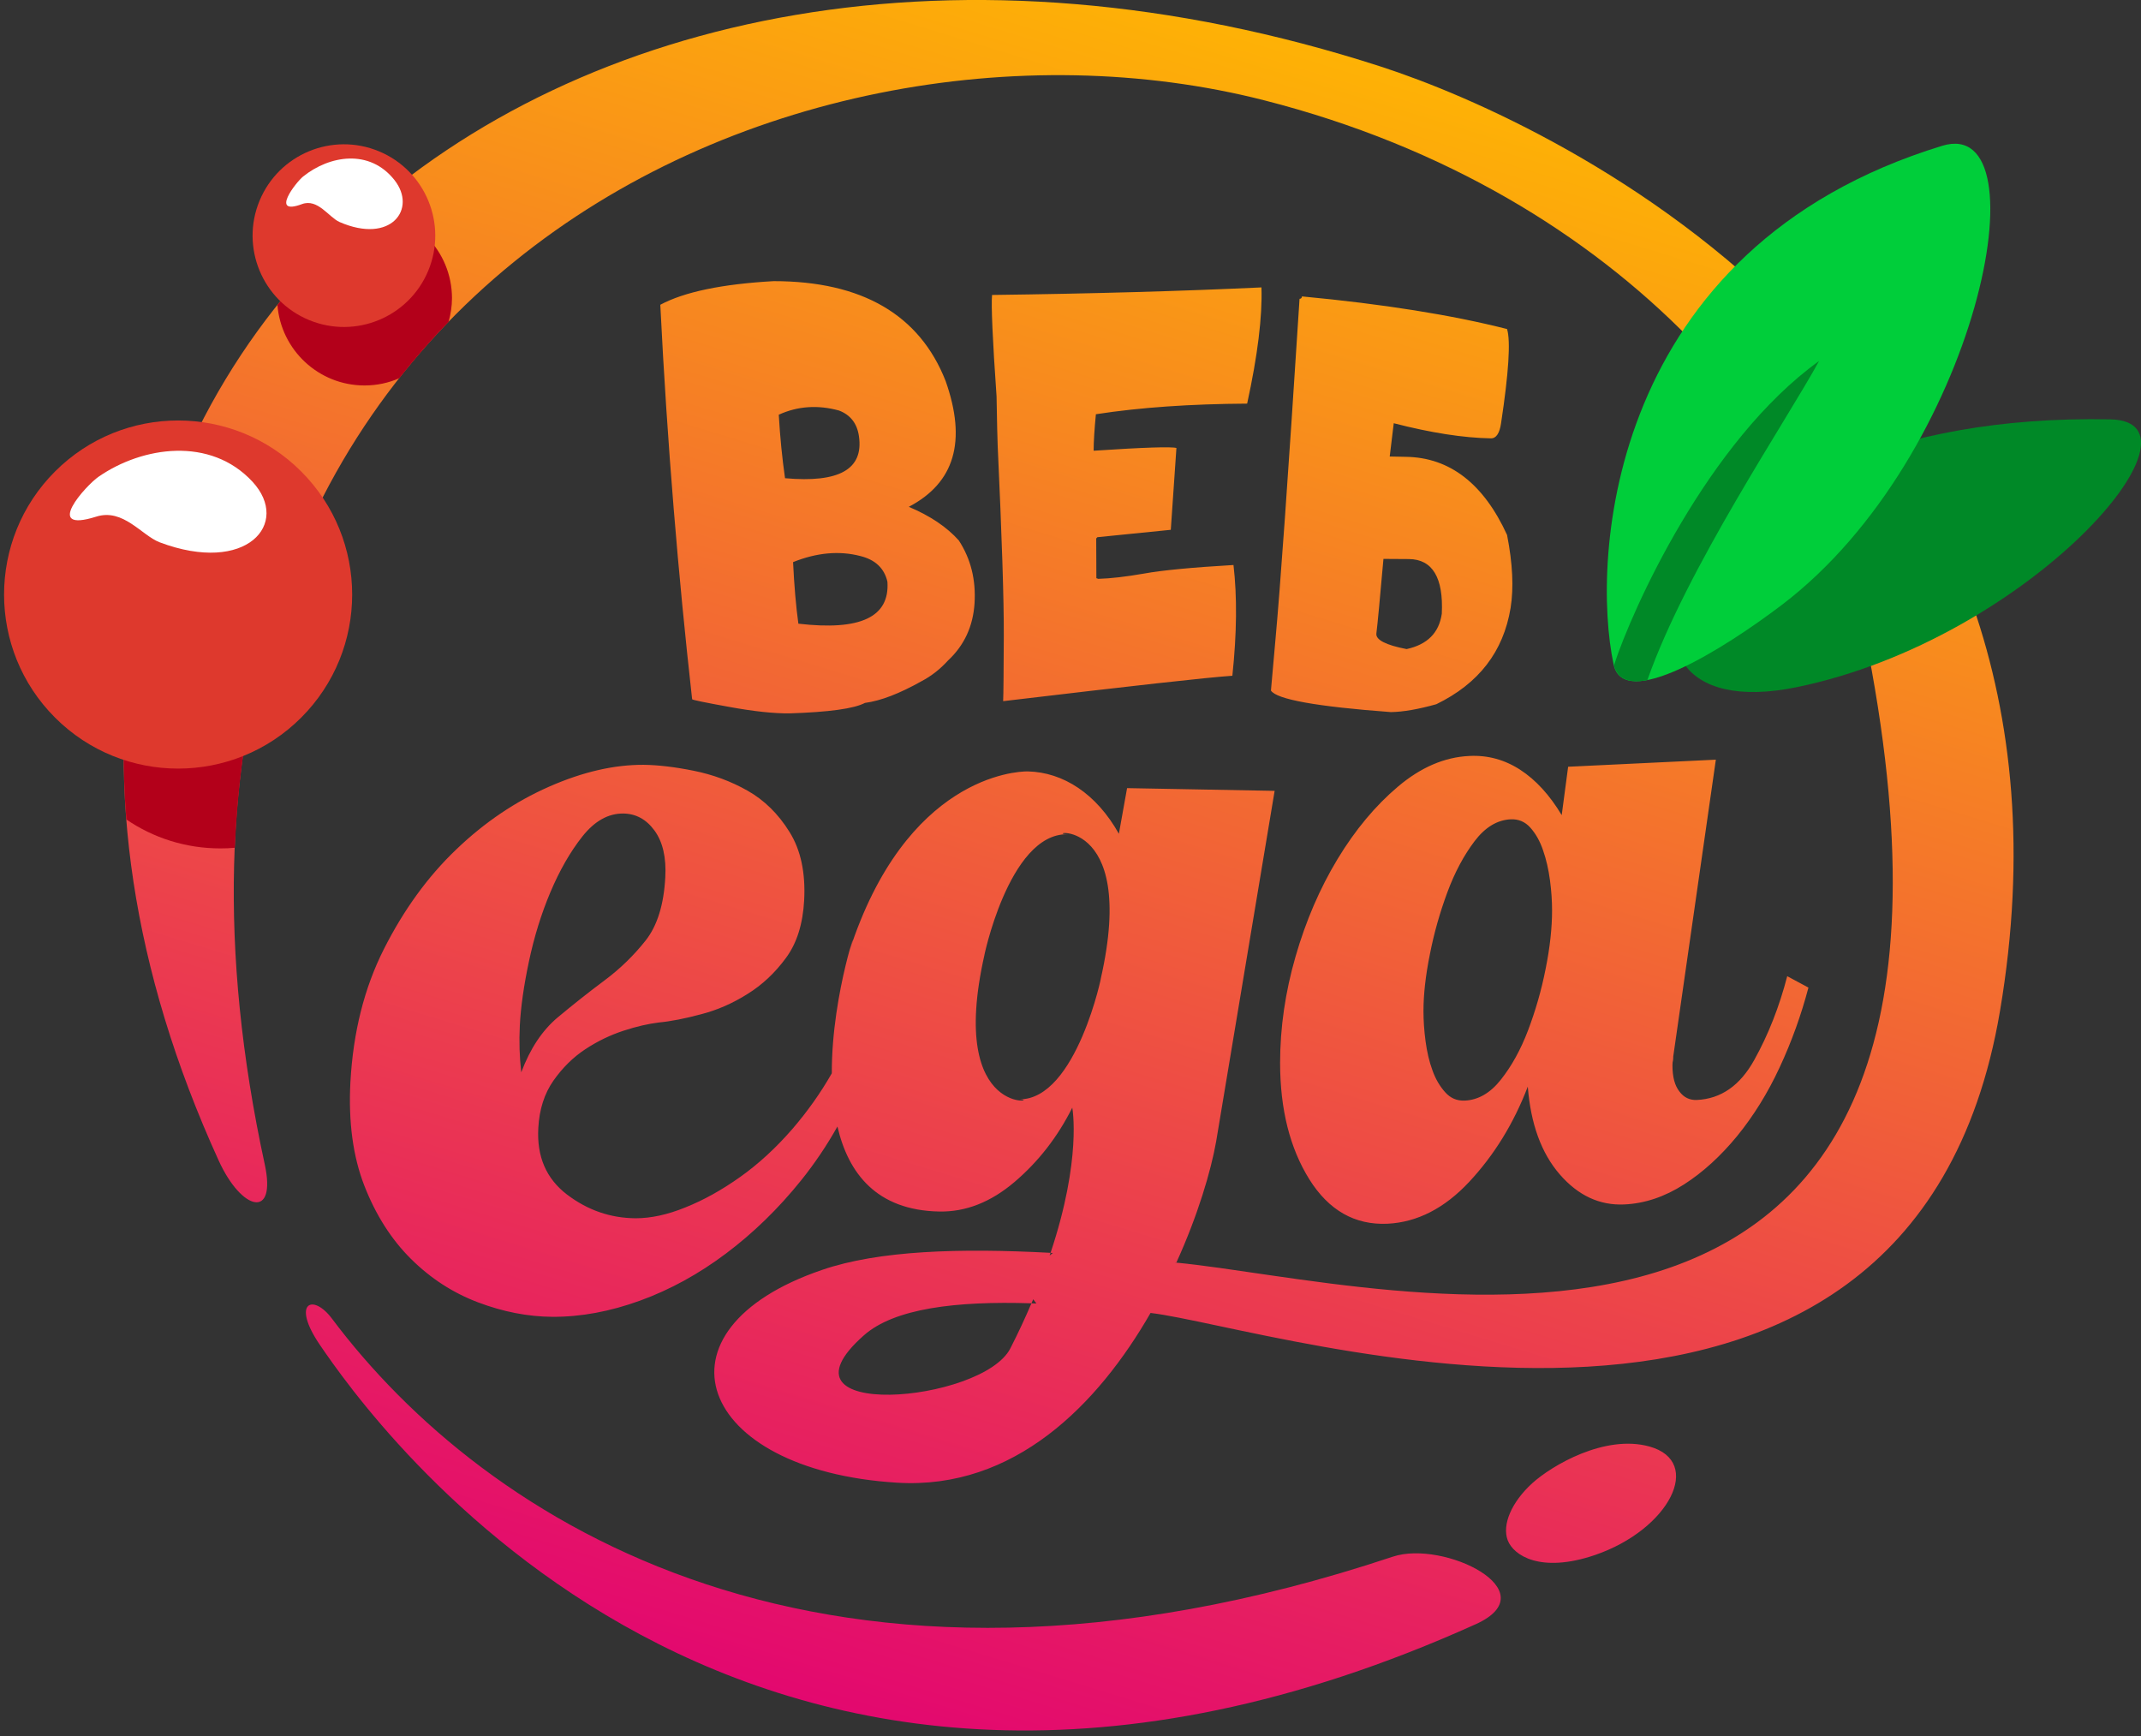 <?xml version="1.0" encoding="utf-8"?>
<!-- Generator: Adobe Illustrator 23.0.1, SVG Export Plug-In . SVG Version: 6.00 Build 0)  -->
<svg version="1.1" xmlns="http://www.w3.org/2000/svg" xmlns:xlink="http://www.w3.org/1999/xlink" x="0px" y="0px"
	 viewBox="0 0 1332 1080" style="enable-background:new 0 0 1332 1080;" xml:space="preserve">
<rect x="0" y="0" width="1332" height="1080" fill="#333333" stroke="none"/>
<style type="text/css">
	.st0{fill-rule:evenodd;clip-rule:evenodd;fill:url(#SVGID_1_);}
	.st1{fill-rule:evenodd;clip-rule:evenodd;fill:#B3001A;}
	.st2{fill-rule:evenodd;clip-rule:evenodd;fill:#008927;}
	.st3{fill-rule:evenodd;clip-rule:evenodd;fill:#00CE3A;}
	.st4{fill-rule:evenodd;clip-rule:evenodd;fill:#DE392D;}
	.st5{fill-rule:evenodd;clip-rule:evenodd;fill:#FFFFFF;}
</style>
<g id="Layer_1">
</g>
<g id="slide_x5F_7">
</g>
<g id="_x36_">
</g>
<g id="_x35_">
</g>
<g id="slide_x5F_4">
</g>
<g id="slide_x5F_2">
	<g id="boy">
	</g>
</g>
<g id="slide_x5F_1">
	<g id="logo">
		<g id="Shape_1_copy">
			<g>
				<linearGradient id="SVGID_1_" gradientUnits="userSpaceOnUse" x1="496.175" y1="1056.884" x2="811.144" y2="26.666">
					<stop  offset="0" style="stop-color:#E3086F"/>
					<stop  offset="1" style="stop-color:#FEB205"/>
				</linearGradient>
				<path class="st0" d="M859,41.4C337.1-127.3-82.4,243.3,136.1,722.1c14.3,31.3,36.1,36.7,28.6,2.2C48,186.5,487.3-14,786.5,62.4
					c226.1,57.7,353.6,219.3,377.9,354.2c89.6,495.5-303,381.2-432.6,368.9c0,0.1-0.1,0.1-0.1,0.2l-0.6-0.2c0.2,0,0.5,0,0.7,0.1
					c13.5-29.6,21.6-57.3,24.8-75.4L793,492l-91.8-1.7l-5.1,28.4c-13.9-24.8-34.5-38.3-56.7-38.8c-7.5-0.1-75.9,3.5-111,111.9
					c8.5-26.1-11.1,24.5-10.9,75.9c-7,12.3-15.2,23.8-24.4,34.5c-10.3,11.9-21.2,21.9-32.6,30c-11.4,8.1-22.7,14.4-34,18.9
					c-11.2,4.6-21.6,6.8-31,6.8c-15.7-0.1-29.9-5-42.8-14.8c-12.8-9.8-18.8-23.5-17.8-41.3c0.6-11.6,3.8-21.5,9.4-29.5
					c5.7-8.1,12.3-14.6,19.9-19.6c7.6-5,15.5-8.8,23.8-11.5c8.2-2.7,15.5-4.3,21.9-5.1c7.4-0.7,16.1-2.4,26.2-5.1
					c10.1-2.6,19.7-6.8,28.9-12.6c9.2-5.7,17.2-13.2,24-22.5c6.8-9.2,10.5-21.2,11.3-35.9c0.9-17-2.1-31.2-9.1-42.4
					c-7-11.3-15.7-19.8-26.1-25.7c-10.4-5.9-21.6-10-33.5-12.4c-11.9-2.4-22.3-3.6-31.2-3.7c-18.3-0.1-37.9,4.4-58.8,13.6
					c-20.9,9.2-40.2,22.2-57.8,39.1c-17.7,16.9-32.6,37.5-44.9,61.8c-12.3,24.3-19.2,51.9-20.9,82.9c-1.3,24.8,1.6,46.3,8.7,64.5
					c7.1,18.2,16.8,33.4,29,45.5c12.2,12.1,26.1,21.1,41.7,27c15.6,5.9,31,8.9,46.2,9c17.8,0.1,36-3.3,54.7-10.1
					c18.7-6.8,36.5-16.6,53.4-29.3c16.9-12.7,32.5-27.8,46.8-45.6c8.4-10.5,15.9-21.6,22.5-33.4c6.7,29,24.3,52.2,63.4,52.9
					c16.4,0.3,32-5.8,46.8-18.4c14.8-12.6,26.8-28,35.9-46.2c0,0,6.1,31.6-13.5,90.3c0.5,0,0.9,0.1,1.4,0.1l-2,1.6
					c0.2-0.6,0.4-1.1,0.6-1.7c-56.6-3-106.8-1.5-142.1,10.6c-109.7,37.4-78.4,124.7,46.6,132.4c73.1,4.5,125.1-48.8,157.7-105.6
					c0,0,0,0,0,0l0,0c0,0,0,0,0,0c76.5,9,472.7,142.8,528.5-188C1310.4,237.5,969.4,77.1,859,41.4z M323.4,638
					c0.6-11.6,2.5-24.9,5.7-40c3.2-15.1,7.6-29.4,13.3-42.9c5.7-13.5,12.3-25.1,19.9-34.7c7.6-9.6,16.1-14.4,25.5-14.3
					c7.8,0.1,14.3,3.6,19.4,10.6c5.1,7,7.4,16.7,6.7,29.1c-0.9,17-5,30.2-12.3,39.4c-7.3,9.2-15.8,17.5-25.6,24.8
					c-9.8,7.3-19.5,15-29.1,23c-9.6,8.1-17.1,19.4-22.6,34.1C323.2,657.7,322.9,648,323.4,638z M641.7,810.8
					c-3.8,8.9-8.1,18.2-13.1,28c-17.3,34.1-152,45.6-91.1-8.1C556.4,814,594.6,809.3,641.7,810.8c0.4-0.8,0.7-1.7,1.1-2.5l2,2.6
					C643.7,810.9,642.7,810.9,641.7,810.8z M633.9,683.9c16.9,0.3-45,14.3-21.4-90c-1.2,5.5,14.6-75.6,51.6-74.9
					c-16.9-0.3,44.4-14.3,20.7,90C686.1,603.6,670,684.6,633.9,683.9z M866.6,968.4c-353.4,117.7-565.9-22.5-660.1-148.1
					c-11.9-15.9-25.5-10-7.4,16.5c29.4,43,262.6,379.5,719.1,173.6C963.4,989.9,898.3,957.9,866.6,968.4z M1026.2,899.9
					c-27.7-7.7-60.8,11.8-73,22.9c-12.9,11.8-18.8,25.8-15.2,35.4c3.6,9.5,20.5,20.7,54.3,9.2C1038.7,951.5,1060,909.3,1026.2,899.9
					z M588.3,237c-16.1-41-51.8-62.1-107-62.1c-32,1.8-55.6,6.7-70.5,14.7c4.3,86.6,11.2,168.6,19.8,245.4c0,0.4,7.7,2,23.2,4.8
					c15.3,2.8,27.8,4.1,37.5,4c24.4-0.8,39.9-2.9,46.8-6.5c9.8-1.3,21.5-5.8,35.2-13.5c6.1-3.2,11.6-7.5,16.5-12.9
					c10.1-9.4,15.6-21.3,16.5-35.6c0.9-14.6-2.3-27.6-9.8-39.1c-7.4-8.3-17.8-15.3-31.1-20.9C593.8,300.4,601.6,274.7,588.3,237z
					 M488.4,297.5c-1.8-12.5-3.1-25.7-3.9-39.5c11.8-5.4,24.4-6.2,37.5-2.6c7.1,2.7,11.3,8.1,12.4,16.1
					C537.3,292,522,300.5,488.4,297.5z M496.7,388c-1.5-10.9-2.6-23.6-3.3-38.3c14.7-5.9,28.7-7.2,41.8-3.8c9.4,2.3,15,7.7,16.9,16
					C553.6,383.9,535.3,392.5,496.7,388z M775.9,251.1c6.5-29.8,9.5-54,8.9-72.3c-49.1,2.3-104.9,3.9-167.6,4.7
					c-0.6,6.3,0.3,27.6,2.8,63.1c0.3,16.4,0.5,26.6,0.7,30.6c2.6,56.6,3.9,95.5,3.8,118.6c-0.1,22.6-0.2,35.9-0.4,40.4
					c80-9.5,127.3-14.8,142.6-15.8c2.8-26.4,3-49.4,0.7-68.9c-25.9,1.5-44.4,3.3-55.5,5.3c-11.5,2-21,3.1-28.6,3.3l-1.2-0.4
					c0-3.9-0.1-12.1-0.1-24.7l0.7-0.8l45.7-4.6l3.5-50.9c-2.9-0.9-20-0.4-51.5,1.7c0-5.8,0.5-13.3,1.4-22.7
					C709.6,253.4,741,251.3,775.9,251.1z M927.5,272.7c3.3,0.1,5.5-3.1,6.4-9.6c4.7-31.1,6-50.8,3.7-58.4
					c-34.2-8.7-76.6-15.5-127.6-20.3c-0.1,1-0.6,1.5-1.5,1.5c-7.4,114.9-11.9,178.1-15,212.1l-2.8,31.6c3.5,5.5,28.6,10,74.6,13.4
					c7.5-0.1,16.9-1.7,28.3-4.9c26.3-12.8,41.7-32.6,46.2-59.9c2-12.5,1.3-27.5-2.2-45.4c-14.5-31.7-35.5-48.2-62.9-48.6l-10.1-0.2
					l2.5-20.7C890.4,269.3,910.4,272.4,927.5,272.7z M876.5,347.8c14.7,0.1,21.6,11.6,20.5,34c-1.7,11.9-9,19.2-21.9,22
					c-13-2.5-19.3-5.8-18.8-9.7c0.8-6.4,2.2-21.7,4.4-46.4L876.5,347.8z M1041,657.2l26.5-184.6l-91.9,4.4l-4,30.1
					c-7.5-12.5-16.1-21.9-25.8-28.2c-9.7-6.3-20.3-9.2-31.7-8.6c-15.4,0.7-30.2,7.1-44.3,19c-14.1,11.9-26.7,27-37.7,45.2
					c-11,18.2-19.7,38.4-26.1,60.6c-6.4,22.2-9.6,44.2-9.6,66.1c0,28.9,6.1,53.1,18.2,72.5c12.1,19.3,28.3,28.5,48.6,27.6
					c18.5-0.9,35.5-9.6,50.9-26.1c15.4-16.5,27.6-36.2,36.4-59.2c1.8,23.1,8.4,41.3,19.8,54.5c11.5,13.3,24.9,19.5,40.3,18.8
					c12.8-0.6,25.1-4.8,37-12.4c11.9-7.6,22.9-17.7,33.1-30.1c10.1-12.4,19-26.6,26.5-42.8c7.5-16.1,13.4-32.6,17.9-49.6l-13.2-7.1
					c-4.9,18.9-11.7,36.3-20.5,52.1c-8.8,15.9-20.7,24.2-35.7,24.9c-4.4,0.2-8.1-1.5-10.9-5.3c-2.9-3.7-4.3-9.1-4.3-16.2
					c0-1.3,0.1-2.3,0.3-2.9C1040.9,659.5,1041,658.5,1041,657.2z M961.6,602.7c-2.6,13.3-6.3,26-10.9,38.2
					c-4.6,12.1-10.3,22.4-16.9,30.7c-6.6,8.4-14.1,12.7-22.5,13.1c-4.9,0.2-8.9-1.5-12.2-5.2c-3.3-3.7-6-8.2-7.9-13.6
					c-2-5.4-3.4-11.4-4.3-18.1c-0.9-6.7-1.3-13-1.3-18.8c0-10.3,1.3-22.1,4-35.4c2.6-13.3,6.3-26.2,10.9-38.6
					c4.6-12.4,10.3-23,16.9-31.7c6.6-8.7,14.1-13.2,22.5-13.6c4.8-0.2,8.9,1.5,12.2,5.2c3.3,3.7,6,8.4,7.9,14.1
					c2,5.7,3.4,11.9,4.3,18.6c0.9,6.7,1.3,13,1.3,18.8C965.6,577.2,964.3,589.4,961.6,602.7z"/>
			</g>
		</g>
		<g id="shadow">
			<g>
				<path class="st1" d="M98.8,327.2c-18,56-25.4,117.3-20.2,182.6c16.7,11.4,36.8,18,58.5,18c3,0,6-0.1,9-0.4
					c3.1-73.2,18.5-137.6,43.1-193.5c-15.3-8.9-33.1-14-52.1-14C123.5,319.9,110.6,322.5,98.8,327.2z M228.6,131.1
					c-20.5,18-39.3,37.5-56,58.6c2.2,28,25.6,50.1,54.2,50.1c7.7,0,15-1.6,21.6-4.5c9.7-12.3,19.9-24,30.7-35.1
					c1.3-4.7,2.1-9.7,2.1-14.8C281.1,156,257.7,132.1,228.6,131.1z"/>
			</g>
		</g>
		<g id="Shape_2_copy">
			<g>
				<path class="st2" d="M1313,260.9c-277.3-5.6-340.5,196.5-195.2,166.6C1263,397.6,1379.1,262.2,1313,260.9z"/>
			</g>
		</g>
		<g id="Shape_2">
			<g>
				<path class="st3" d="M1208.3,90.7c-208.2,63.7-218.5,257-204.4,322.7c6.3,29.1,67.8-9.1,104.8-37.2
					C1230.6,283.4,1272.6,71,1208.3,90.7z"/>
			</g>
		</g>
		<g id="Shape_2_1_">
			<g>
				<path class="st2" d="M1004.1,413.9c2.2,9,10,11.3,20.8,9.2c24.3-69.4,87.3-162.6,106.8-198.5
					C1062.3,274.5,1015.2,379.6,1004.1,413.9z"/>
			</g>
		</g>
		<g id="Ellipse_2">
			<g>
				
					<ellipse transform="matrix(0.707 -0.707 0.707 0.707 -229.11 186.755)" class="st4" cx="110.9" cy="369.9" rx="108.3" ry="108.3"/>
			</g>
		</g>
		<g id="Ellipse_2_copy">
			<g>
				<path class="st5" d="M157.1,299.7c-26.2-28.3-68.5-22-95.8-3.1c-7.6,5.2-35.2,35.5-1.4,24.8c16.8-5.3,28.2,11.7,39.5,16
					C153.4,357.7,181.1,325.7,157.1,299.7z"/>
			</g>
		</g>
		<g id="Ellipse_2_1_">
			<g>
				
					<ellipse transform="matrix(0.383 -0.924 0.924 0.383 -3.41 288.093)" class="st4" cx="213.9" cy="146.6" rx="56.8" ry="56.8"/>
			</g>
		</g>
		<g id="Ellipse_2_copy_2">
			<g>
				<path class="st5" d="M245.4,112c-15.5-19.6-40.5-15.3-56.8-2.2c-4.5,3.6-20.8,24.6-0.8,17.2c9.9-3.7,16.7,8.1,23.4,11.1
					C243.2,152.1,259.6,130,245.4,112z"/>
			</g>
		</g>
	</g>
</g>
</svg>
